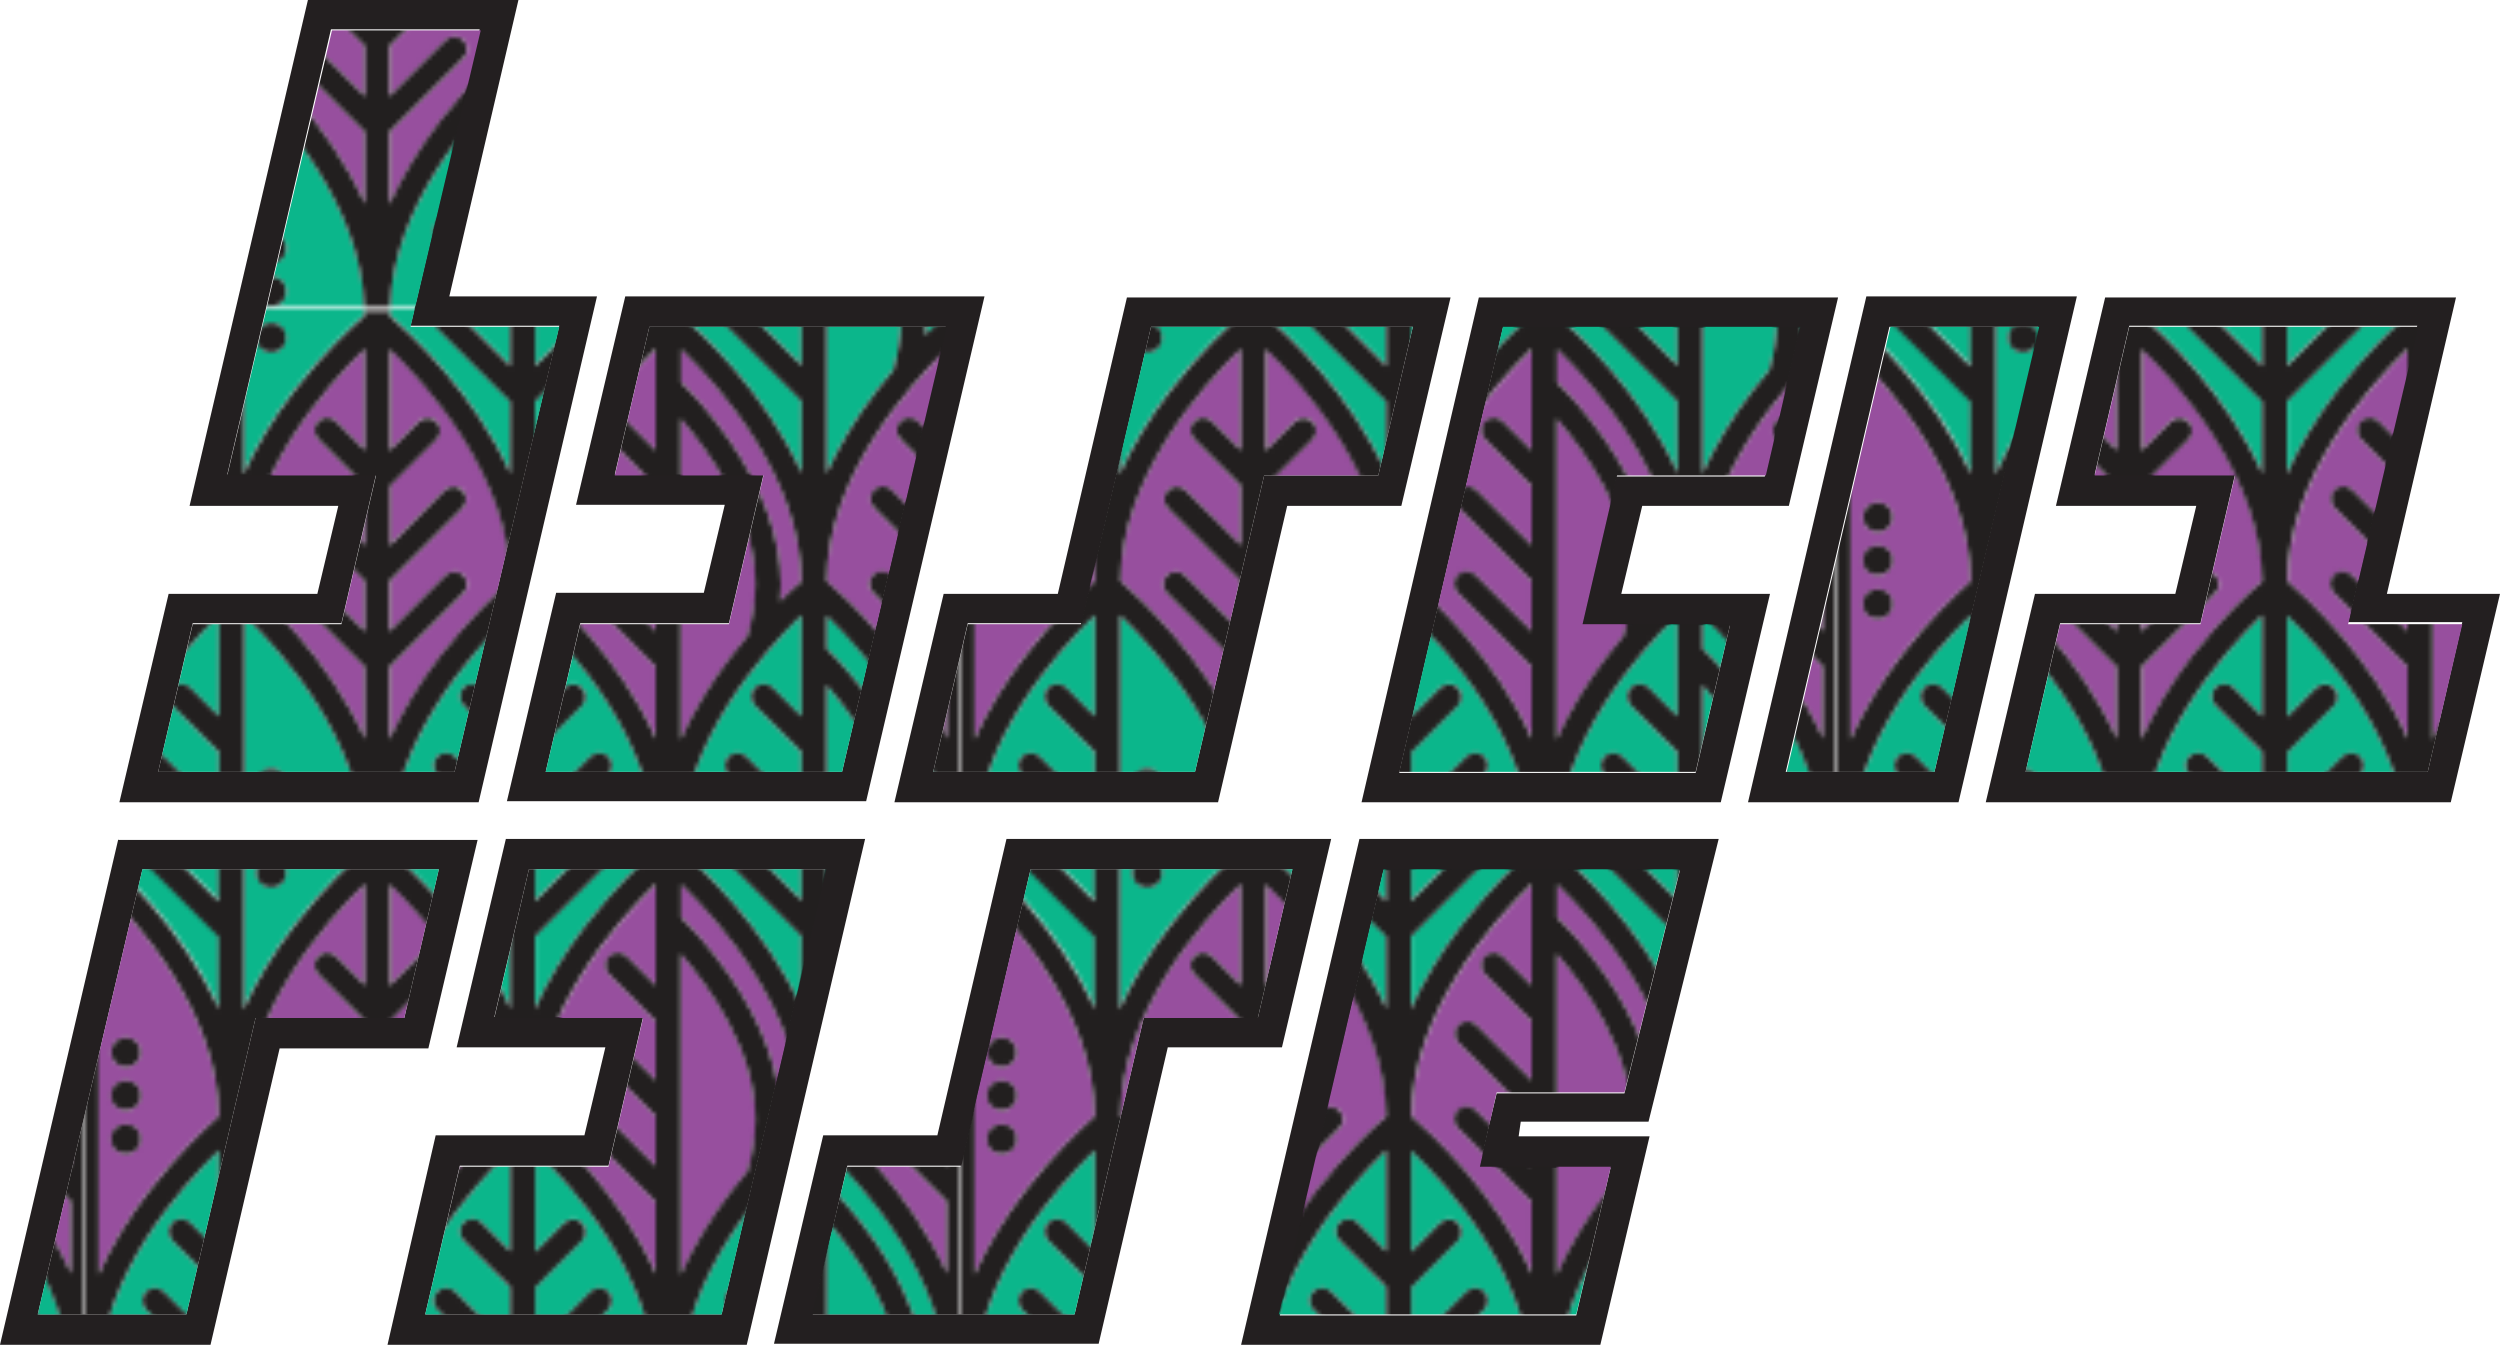 <?xml version="1.0" encoding="utf-8"?>
<!-- Generator: Adobe Illustrator 26.1.0, SVG Export Plug-In . SVG Version: 6.00 Build 0)  -->
<svg version="1.1" id="Layer_1" xmlns="http://www.w3.org/2000/svg" xmlns:xlink="http://www.w3.org/1999/xlink" x="0px" y="0px"
	 viewBox="0 0 238.7 128.4" enable-background="new 0 0 238.7 128.4" xml:space="preserve">
<pattern  x="-1107.9" y="-1244.4" width="202.5" height="123.4" patternUnits="userSpaceOnUse" id="New_Pattern_5" viewBox="0 -123.4 202.5 123.4" overflow="visible">
	<g>
		<rect x="0" y="-123.4" fill="none" width="202.5" height="123.4"/>
		<path fill="#0BB68B" d="M121.2-119.4l-17.1,17.1v16.8c2.9-6.5,6.8-12.9,11.7-19.3c6.9-9,13.7-15.1,16.3-17.4c0-0.4,0-0.8,0-1.2
			h-10.7C122.4-122.3,122.3-120.5,121.2-119.4z"/>
		<polygon fill="#0BB68B" points="104.1,-110.5 117,-123.4 105.3,-123.4 104.1,-122.2 		"/>
		<polygon fill="#0BB68B" points="98.3,-122.2 97.1,-123.4 85.4,-123.4 98.3,-110.5 		"/>
		<path fill="#0BB68B" d="M98.3-85.6v-16.7l-17.1-17.1c-1.1-1.1-1.1-2.9-0.1-4H70.4c0,0.4,0,0.8,0,1.2
			C74.6-118.5,89.8-104.6,98.3-85.6z"/>
		<path fill="#0BB68B" d="M165.8-85.6v-16.7l-17.1-17.1c-1.1-1.1-1.1-2.9-0.1-4h-10.7c0,0.4,0,0.8,0,1.2
			C142.1-118.5,157.3-104.6,165.8-85.6z"/>
		<path fill="#0BB68B" d="M194.5-117.5c2.2-2.2,4-3.7,5-4.7c0-0.4,0-0.8,0-1.2h-4.9c0,0.7,0,1.3,0,2
			C194.7-120.1,194.6-118.8,194.5-117.5z"/>
		<polygon fill="#0BB68B" points="165.8,-122.2 164.6,-123.4 152.9,-123.4 165.8,-110.5 		"/>
		<path fill="#0BB68B" d="M171.6-103.5C171.6-103.5,171.6-103.5,171.6-103.5v18c2.9-6.5,6.8-12.9,11.7-19.3c1.3-1.6,2.5-3.2,3.8-4.7
			c1.1-3.9,1.8-7.9,1.8-12c0-0.7,0-1.3-0.1-2h-17.2c0,0,0,0,0,0V-103.5z"/>
		<path fill="#0BB68B" d="M30.8-85.6v-16.7l-17.1-17.1c-1.1-1.1-1.1-2.9-0.1-4H2.9c0,0.4,0,0.8,0,1.2
			C7.2-118.5,22.4-104.6,30.8-85.6z"/>
		<polygon fill="#0BB68B" points="30.8,-122.2 29.6,-123.4 17.9,-123.4 30.8,-110.5 		"/>
		<path fill="#0BB68B" d="M36.6-123.4C36.6-123.4,36.6-123.4,36.6-123.4l27.9,0c0,0.4,0,0.8,0,1.2c-2.6,2.2-9.4,8.4-16.3,17.4
			c-4.9,6.4-8.8,12.9-11.7,19.3v-18c0,0,0,0,0,0V-123.4z M39.5-116.9c0,1.9,1.5,3.4,3.4,3.4c1.9,0,3.4-1.5,3.4-3.4
			c0-1.9-1.5-3.4-3.4-3.4C41.1-120.3,39.5-118.8,39.5-116.9z"/>
		<path fill="#974F9E" d="M64.6-23.9v-16.7L47.5-57.7c-1.1-1.1-1.1-3,0-4.1c1.1-1.1,3-1.1,4.1,0l13,13v-11.7L47.7-77.4
			c-1.1-1.1-1.1-3,0-4.1c1.1-1.1,3-1.1,4.1,0l12.8,12.8v-13.8L53.8-93.4c-1.1-1.1-1.1-3,0-4.1c1.1-1.1,3-1.1,4.1,0l6.7,6.7v-23.5
			c-9,8.7-27.7,29.7-27.9,53.8C40.9-56.8,56.1-42.9,64.6-23.9z"/>
		<path fill="#974F9E" d="M77.1-97.5c1.1-1.1,3-1.1,4.1,0c1.1,1.1,1.1,3,0,4.1L70.4-82.6v13.8l12.8-12.8c1.1-1.1,3-1.1,4.1,0
			c1.1,1.1,1.1,3,0,4.1L70.4-60.5v11.7l13-13c1.1-1.1,3-1.1,4.1,0c1.1,1.1,1.1,3,0,4.1L70.4-40.6v16.8c2.9-6.5,6.8-12.9,11.7-19.3
			c6.9-9,13.7-15.1,16.3-17.4c-0.2-24.1-18.9-45.1-27.9-53.8v23.5L77.1-97.5z"/>
		<path fill="#974F9E" d="M132.1-23.9v-16.7l-17.1-17.1c-1.1-1.1-1.1-3,0-4.1c1.1-1.1,3-1.1,4.1,0l13,13v-11.7l-16.9-16.9
			c-1.1-1.1-1.1-3,0-4.1c1.1-1.1,3-1.1,4.1,0l12.8,12.8v-13.8l-10.8-10.8c-1.1-1.1-1.1-3,0-4.1c1.1-1.1,3-1.1,4.1,0l6.7,6.7v-23.5
			c-9,8.7-27.7,29.7-27.9,53.8C108.4-56.8,123.6-42.9,132.1-23.9z"/>
		<path fill="#974F9E" d="M148.9-93.4c7.9,11.4,12.1,23,12.1,33.7c0,1.3-0.1,2.6-0.2,3.9c2.2-2.2,4-3.7,5-4.7
			c-0.2-24.1-18.9-45.1-27.9-53.8v7.7C139.8-104.7,144.3-100,148.9-93.4z"/>
		<path fill="#974F9E" d="M137.9-98.1v14.3c0,0,0,0,0,0v22.1c0,0,0,0,0,0v19.9c0,0,0,0,0,0v18c2.9-6.5,6.8-12.9,11.7-19.3
			c1.3-1.6,2.5-3.2,3.8-4.7c1.1-3.9,1.8-7.9,1.8-12C155.1-75.9,144.4-90.6,137.9-98.1z"/>
		<path fill="#974F9E" d="M30.8-60.5c-2.6,2.2-9.4,8.4-16.3,17.4C9.7-36.7,5.8-30.2,2.9-23.8v-18c0,0,0,0,0,0v-19.9c0,0,0,0,0,0
			v-22.1c0,0,0,0,0,0v-30.5C11.9-105.5,30.6-84.5,30.8-60.5z M12.6-55.2c0-1.9-1.5-3.4-3.4-3.4c-1.9,0-3.4,1.5-3.4,3.4
			c0,1.9,1.5,3.4,3.4,3.4C11.1-51.8,12.6-53.3,12.6-55.2z M12.6-65.3c0-1.9-1.5-3.4-3.4-3.4c-1.9,0-3.4,1.5-3.4,3.4
			c0,1.9,1.5,3.4,3.4,3.4C11.1-61.8,12.6-63.4,12.6-65.3z M12.6-75.3c0-1.9-1.5-3.4-3.4-3.4c-1.9,0-3.4,1.5-3.4,3.4s1.5,3.4,3.4,3.4
			C11.1-71.9,12.6-73.5,12.6-75.3z"/>
		<path fill="#974F9E" d="M199.5-23.9v-16.7l-17.1-17.1c-1.1-1.1-1.1-3,0-4.1c1.1-1.1,3-1.1,4.1,0l13,13v-11.7l-16.9-16.9
			c-1.1-1.1-1.1-3,0-4.1c1.1-1.1,3-1.1,4.1,0l12.8,12.8v-13.8l-10.8-10.8c-1.1-1.1-1.1-3,0-4.1c1.1-1.1,3-1.1,4.1,0l6.7,6.7v-23.5
			c-9,8.7-27.7,29.7-27.9,53.8C175.9-56.8,191.1-42.9,199.5-23.9z"/>
		<path fill="#0BB68B" d="M81.4-15.7c-1.1-1.1-1.1-3,0-4.1c1.1-1.1,3-1.1,4.1,0L98.3-7v-13.8L87.5-31.7c-1.1-1.1-1.1-3,0-4.1
			c1.1-1.1,3-1.1,4.1,0l6.7,6.7v-23.5C89.5-44,71.3-23.6,70.4,0h10.7c0,0,0-0.1,0.1-0.1c1.1-1.1,3-1.1,4.1,0L85.4,0h11.7L81.4-15.7z
			"/>
		<path fill="#0BB68B" d="M104.1-52.6v23.5l6.7-6.7c1.1-1.1,3-1.1,4.1,0c1.1,1.1,1.1,3,0,4.1l-10.8,10.8V-7l12.8-12.8
			c1.1-1.1,3-1.1,4.1,0c1.1,1.1,1.1,3,0,4.1L105.3,0H117l0.1-0.1c1.1-1.1,3-1.1,4.1,0c0,0,0,0.1,0.1,0.1H132
			C131.2-23.6,113-44,104.1-52.6z"/>
		<path fill="#0BB68B" d="M148.9-15.7c-1.1-1.1-1.1-3,0-4.1c1.1-1.1,3-1.1,4.1,0L165.8-7v-13.8L155-31.7c-1.1-1.1-1.1-3,0-4.1
			c1.1-1.1,3-1.1,4.1,0l6.7,6.7v-23.5c-8.8,8.6-27.1,29-27.9,52.6h10.7c0,0,0-0.1,0.1-0.1c1.1-1.1,3-1.1,4.1,0l0.1,0.1h11.7
			L148.9-15.7z"/>
		<path fill="#0BB68B" d="M171.6-52.6v7.7c1.9,1.9,6.5,6.6,11,13.1C190-21,194.2-10.1,194.6,0h4.9C198.7-23.6,180.5-44,171.6-52.6z"
			/>
		<path fill="#0BB68B" d="M171.6-36.4v14.3c0,0,0,0,0,0V0c0,0,0,0,0,0h17.2C188-15.4,177.9-29.2,171.6-36.4z"/>
		<path fill="#0BB68B" d="M64.5,0H36.6c0,0,0,0,0,0v-22.1c0,0,0,0,0,0v-30.5C45.5-44,63.7-23.6,64.5,0z M46.4-3.6
			c0-1.9-1.5-3.4-3.4-3.4c-1.9,0-3.4,1.5-3.4,3.4c0,1.9,1.5,3.4,3.4,3.4C44.8-0.1,46.4-1.7,46.4-3.6z M46.4-13.6
			c0-1.9-1.5-3.4-3.4-3.4c-1.9,0-3.4,1.5-3.4,3.4c0,1.9,1.5,3.4,3.4,3.4C44.8-10.2,46.4-11.8,46.4-13.6z"/>
		<path fill="#0BB68B" d="M13.9-15.7c-1.1-1.1-1.1-3,0-4.1c1.1-1.1,3-1.1,4.1,0L30.8-7v-13.8L20-31.7c-1.1-1.1-1.1-3,0-4.1
			c1.1-1.1,3-1.1,4.1,0l6.7,6.7v-23.5C22-44,3.8-23.6,2.9,0h10.7c0,0,0-0.1,0.1-0.1c1.1-1.1,3-1.1,4.1,0L17.9,0h11.7L13.9-15.7z"/>
		<g>
			<circle fill="#221F1F" cx="42.9" cy="-116.9" r="3.4"/>
			<path fill="#221F1F" d="M9.2-71.9c1.9,0,3.4-1.5,3.4-3.4s-1.5-3.4-3.4-3.4c-1.9,0-3.4,1.5-3.4,3.4S7.3-71.9,9.2-71.9z"/>
			<circle fill="#221F1F" cx="9.2" cy="-65.3" r="3.4"/>
			<circle fill="#221F1F" cx="9.2" cy="-55.2" r="3.4"/>
			<path fill="#221F1F" d="M201.1-123.4H201h-1.5h-0.1c0,0.4,0,0.8,0,1.2c-1.1,0.9-2.8,2.5-5,4.7c0.1-1.3,0.2-2.6,0.2-3.9
				c0-0.7,0-1.3,0-2h-5.8c0,0.7,0.1,1.3,0.1,2c0,4.1-0.7,8.1-1.8,12c-1.2,1.5-2.5,3-3.8,4.7c-4.9,6.4-8.8,12.9-11.7,19.3v-18
				c0,0,0,0,0,0v-19.9c0,0,0,0,0,0h-7l1.2,1.2v11.7l-12.9-12.9h-4.3c-1.1,1.1-1,2.9,0.1,4l17.1,17.1v16.7
				c-8.5-19-23.7-32.9-27.9-36.5c0-0.4,0-0.8,0-1.2h-1.5h-2.8h-1.5H132c0,0.4,0,0.8,0,1.2c-2.6,2.2-9.4,8.4-16.3,17.4
				c-4.9,6.4-8.8,12.9-11.7,19.3v-16.8l17.1-17.1c1.1-1.1,1.1-2.9,0.1-4H117l-12.9,12.9v-11.7l1.2-1.2h-7h-1.2l1.2,1.2v11.7
				l-12.9-12.9h-4.3c-1.1,1.1-1,2.9,0.1,4l17.1,17.1v16.7c-8.5-19-23.7-32.9-27.9-36.5c0-0.4,0-0.8,0-1.2h-0.1h-1.5h-0.1h-2.6h-0.1
				h-1.5c0,0.4,0,0.8,0,1.2c-2.6,2.2-9.4,8.4-16.3,17.4c-4.9,6.4-8.8,12.9-11.7,19.3v-18c0,0,0,0,0,0v-19.9c0,0,0,0,0,0h-7l1.2,1.2
				v11.7l-12.9-12.9h-4.3c-1.1,1.1-1,2.9,0.1,4l17.1,17.1v16.7c-8.5-19-23.7-32.9-27.9-36.5c0-0.4,0-0.8,0-1.2H1.4H1.3H0v2.6v32.9v7
				v15v7v12.9v7v22.7v2.5v12.5v0.8V0h1.3h0.1h1.5c0.8-23.6,19-44,27.9-52.6v23.5l-6.7-6.7c-1.1-1.1-3-1.1-4.1,0
				c-1.1,1.1-1.1,3,0,4.1l10.8,10.8V-7L18-19.8c-1.1-1.1-3-1.1-4.1,0c-1.1,1.1-1.1,3,0,4.1L29.6,0h7c0,0,0,0,0,0v-22.1c0,0,0,0,0,0
				v-30.5C45.5-44,63.7-23.6,64.5,0h1.5h0.1h2.6h0.1h1.5h0.1c0.8-23.6,19-44,27.9-52.6v23.5l-6.7-6.7c-1.1-1.1-3-1.1-4.1,0
				c-1.1,1.1-1.1,3,0,4.1l10.8,10.8V-7L85.5-19.8c-1.1-1.1-3-1.1-4.1,0c-1.1,1.1-1.1,3,0,4.1L97.1,0h1.2h7L121-15.7
				c1.1-1.1,1.1-3,0-4.1c-1.1-1.1-3-1.1-4.1,0L104.1-7v-13.8l10.8-10.8c1.1-1.1,1.1-3,0-4.1c-1.1-1.1-3-1.1-4.1,0l-6.7,6.7v-23.5
				C113-44,131.2-23.6,132,0h0.1h1.5h2.8h1.5c0.8-23.6,19-44,27.9-52.6v23.5l-6.7-6.7c-1.1-1.1-3-1.1-4.1,0c-1.1,1.1-1.1,3,0,4.1
				l10.8,10.8V-7L153-19.8c-1.1-1.1-3-1.1-4.1,0c-1.1,1.1-1.1,3,0,4.1L164.6,0h7c0,0,0,0,0,0v-22.1c0,0,0,0,0,0v-14.3
				c6.2,7.1,16.4,21,17.2,36.4h5.8c-0.5-10.1-4.6-21-12-31.7c-4.6-6.6-9.1-11.3-11-13.1v-7.7c8.8,8.6,27.1,29,27.9,52.6h0.1h1.5h0.1
				h1.3v-0.3v-0.8v-15.1v-22.6v-7v-12.9v-7v-15.1v-7v-35.6H201.1z M14.6-43.1C9.7-36.7,5.8-30.2,2.9-23.8v-18c0,0,0,0,0,0v-19.9
				c0,0,0,0,0,0v-22.1c0,0,0,0,0,0v-30.5c9,8.7,27.7,29.7,27.9,53.8C28.2-58.2,21.4-52,14.6-43.1z M36.7-60.5
				c0.2-24.1,18.9-45.1,27.9-53.8v23.5l-6.7-6.7c-1.1-1.1-3-1.1-4.1,0c-1.1,1.1-1.1,3,0,4.1l10.8,10.8v13.8L51.8-81.5
				c-1.1-1.1-3-1.1-4.1,0c-1.1,1.1-1.1,3,0,4.1l16.9,16.9v11.7l-13-13c-1.1-1.1-3-1.1-4.1,0c-1.1,1.1-1.1,3,0,4.1l17.1,17.1v16.7
				C56.1-42.9,40.9-56.8,36.7-60.5z M82-43.1c-4.9,6.4-8.8,12.9-11.7,19.3v-16.8l17.1-17.1c1.1-1.1,1.1-3,0-4.1
				c-1.1-1.1-3-1.1-4.1,0l-13,13v-11.7l16.9-16.9c1.1-1.1,1.1-3,0-4.1c-1.1-1.1-3-1.1-4.1,0L70.4-68.7v-13.8l10.8-10.8
				c1.1-1.1,1.1-3,0-4.1c-1.1-1.1-3-1.1-4.1,0l-6.7,6.7v-23.5c9,8.7,27.7,29.7,27.9,53.8C95.7-58.2,88.9-52,82-43.1z M104.1-60.5
				c0.2-24.1,18.9-45.1,27.9-53.8v23.5l-6.7-6.7c-1.1-1.1-3-1.1-4.1,0c-1.1,1.1-1.1,3,0,4.1l10.8,10.8v13.8l-12.8-12.8
				c-1.1-1.1-3-1.1-4.1,0c-1.1,1.1-1.1,3,0,4.1l16.9,16.9v11.7l-13-13c-1.1-1.1-3-1.1-4.1,0c-1.1,1.1-1.1,3,0,4.1l17.1,17.1v16.7
				C123.6-42.9,108.4-56.8,104.1-60.5z M149.5-43.1c-4.9,6.4-8.8,12.9-11.7,19.3v-18c0,0,0,0,0,0v-19.9c0,0,0,0,0,0v-22.1
				c0,0,0,0,0,0v-14.3c6.5,7.5,17.3,22.2,17.3,38.3c0,4.1-0.7,8.1-1.8,12C152-46.3,150.8-44.7,149.5-43.1z M160.8-55.8
				c0.1-1.3,0.2-2.6,0.2-3.9c0-10.7-4.2-22.3-12.1-33.7c-4.6-6.6-9.1-11.3-11-13.1v-7.7c9,8.7,27.7,29.7,27.9,53.8
				C164.7-59.5,163-58,160.8-55.8z M188.7-93.4l10.8,10.8v13.8l-12.8-12.8c-1.1-1.1-3-1.1-4.1,0c-1.1,1.1-1.1,3,0,4.1l16.9,16.9
				v11.7l-13-13c-1.1-1.1-3-1.1-4.1,0c-1.1,1.1-1.1,3,0,4.1l17.1,17.1v16.7c-8.5-19-23.7-32.9-27.9-36.5
				c0.2-24.1,18.9-45.1,27.9-53.8v23.5l-6.7-6.7c-1.1-1.1-3-1.1-4.1,0C187.6-96.4,187.6-94.5,188.7-93.4z"/>
			<path fill="#221F1F" d="M81.2-0.1C81.2-0.1,81.2,0,81.2-0.1L85.4,0l-0.1-0.1C84.2-1.2,82.3-1.2,81.2-0.1z"/>
			<path fill="#221F1F" d="M117.1-0.1L117.1-0.1l4.2,0.1c0,0,0-0.1-0.1-0.1C120.1-1.2,118.3-1.2,117.1-0.1z"/>
			<path fill="#221F1F" d="M148.7-0.1C148.7-0.1,148.6,0,148.7-0.1l4.2,0.1l-0.1-0.1C151.7-1.2,149.8-1.2,148.7-0.1z"/>
			<path fill="#221F1F" d="M13.7-0.1C13.7-0.1,13.7,0,13.7-0.1L17.9,0l-0.1-0.1C16.7-1.2,14.9-1.2,13.7-0.1z"/>
			<circle fill="#221F1F" cx="42.9" cy="-13.6" r="3.4"/>
			<circle fill="#221F1F" cx="42.9" cy="-3.6" r="3.4"/>
		</g>
	</g>
</pattern>
<g>
	<g>
		<path fill="#231F20" d="M42.9,28.3L49.5,0H29.4L18.1,48.3h14.2l-2,8.4H16.1l-4.7,19.9h34.3L57,28.3H42.9z M43.4,73.7H15.1
			l3.3-14.2h14.2l3.3-14.2H21.7l9.9-42.5h14.2l-6.6,28.3h14.2L43.4,73.7z"/>
		<pattern  id="SVGID_1_" xlink:href="#New_Pattern_5" patternTransform="matrix(0.412 0 0 0.412 -3549.843 -3544.778)">
		</pattern>
		<polygon fill="url(#SVGID_1_)" points="53.4,31.2 43.4,73.7 15.1,73.7 18.4,59.6 32.6,59.6 35.9,45.4 21.7,45.4 31.7,2.9 
			45.9,2.9 39.2,31.2 		"/>
		<path fill="#231F20" d="M59.7,28.3l-4.7,19.9h14.2l-2,8.4H53.1l-4.7,19.9h34.3L94,28.3H59.7z M80.4,73.7H52.1l3.3-14.2h14.2
			l3.3-14.2H58.7L62,31.2h28.3L80.4,73.7z"/>
		
			<pattern  id="SVGID_00000019645481318794603490000001860132845134044295_" xlink:href="#New_Pattern_5" patternTransform="matrix(0.412 0 0 0.412 -3549.843 -3544.778)">
		</pattern>
		<polygon fill="url(#SVGID_00000019645481318794603490000001860132845134044295_)" points="90.4,31.2 80.4,73.7 52.1,73.7 
			55.4,59.6 69.6,59.6 72.9,45.4 58.7,45.4 62,31.2 		"/>
		<path fill="#231F20" d="M107.6,28.4L101,56.7H90.1l-4.7,19.9h30.9l6.6-28.3h10.9l4.7-19.9H107.6z M131.6,45.4h-10.9l-6.6,28.3h-25
			l3.3-14.2h10.9l6.6-28.3h25L131.6,45.4z"/>
		
			<pattern  id="SVGID_00000064316919224841757260000005446024630045873573_" xlink:href="#New_Pattern_5" patternTransform="matrix(0.412 0 0 0.412 -3549.843 -3544.778)">
		</pattern>
		<polygon fill="url(#SVGID_00000064316919224841757260000005446024630045873573_)" points="134.9,31.2 131.6,45.4 120.7,45.4 
			114.1,73.7 89.1,73.7 92.4,59.6 103.2,59.6 109.9,31.2 		"/>
		<path fill="#231F20" d="M227.9,56.7l6.6-28.3H201l-4.7,19.9h13.4l-2,8.4h-13.4l-4.7,19.9H234l4.7-19.9H227.9z M231.8,73.7h-38.4
			l3.3-14.2h13.4l3.3-14.2H200l3.3-14.2h27.5l-6.6,28.3h10.9L231.8,73.7z"/>
		
			<pattern  id="SVGID_00000119822323786322522130000005158826452544873088_" xlink:href="#New_Pattern_5" patternTransform="matrix(0.412 0 0 0.412 -3549.843 -3544.778)">
		</pattern>
		<polygon fill="url(#SVGID_00000119822323786322522130000005158826452544873088_)" points="235.1,59.6 231.8,73.7 193.4,73.7 
			196.7,59.6 210.1,59.6 213.4,45.4 200,45.4 203.3,31.2 230.9,31.2 224.2,59.6 		"/>
		<path fill="#231F20" d="M170.8,48.3l4.7-19.9h-34.3L130,76.6h34.3l4.7-19.9h-14.2l2-8.4H170.8z M165.2,59.6l-3.3,14.2h-28.3
			l9.9-42.5h28.3l-3.3,14.2h-14.2l-3.3,14.2H165.2z"/>
		
			<pattern  id="SVGID_00000133490650669718434180000008196536313681529772_" xlink:href="#New_Pattern_5" patternTransform="matrix(0.412 0 0 0.412 -3549.843 -3544.778)">
		</pattern>
		<polygon fill="url(#SVGID_00000133490650669718434180000008196536313681529772_)" points="154.4,45.4 151.1,59.6 165.2,59.6 
			161.9,73.7 133.6,73.7 143.5,31.2 171.9,31.2 168.6,45.4 		"/>
		<path fill="#231F20" d="M178.2,28.3l-11.3,48.3H187l11.3-48.3H178.2z M184.7,73.7h-14.2l9.9-42.5h14.2L184.7,73.7z"/>
		
			<pattern  id="SVGID_00000065767912462605460980000016450952145182943892_" xlink:href="#New_Pattern_5" patternTransform="matrix(0.412 0 0 0.412 -3549.843 -3544.778)">
		</pattern>
		<polygon fill="url(#SVGID_00000065767912462605460980000016450952145182943892_)" points="194.7,31.2 184.7,73.7 170.6,73.7 
			180.5,31.2 		"/>
	</g>
	<g>
		<path fill="#231F20" d="M48.3,80.1l-4.7,19.9h14.2l-2,8.4H41.6L37,128.4h34.3l11.3-48.3H48.3z M68.9,125.5H40.6l3.3-14.2h14.2
			l3.3-14.2H47.2L50.5,83h28.3L68.9,125.5z"/>
		
			<pattern  id="SVGID_00000046315436776358259670000002613473357151505841_" xlink:href="#New_Pattern_5" patternTransform="matrix(0.412 0 0 0.412 -3549.843 -3544.778)">
		</pattern>
		<polygon fill="url(#SVGID_00000046315436776358259670000002613473357151505841_)" points="78.9,83 68.9,125.5 40.6,125.5 
			43.9,111.4 58.1,111.4 61.4,97.2 47.2,97.2 50.5,83 		"/>
		<path fill="#231F20" d="M11.3,80.1L0,128.4h20.1l6.6-28.3h14.2l4.7-19.9H11.3z M38.6,97.2H24.4l-6.6,28.3H3.6L13.6,83h28.3
			L38.6,97.2z"/>
		
			<pattern  id="SVGID_00000018930891433225712140000006015530129445024185_" xlink:href="#New_Pattern_5" patternTransform="matrix(0.412 0 0 0.412 -3549.843 -3544.778)">
		</pattern>
		<polygon fill="url(#SVGID_00000018930891433225712140000006015530129445024185_)" points="41.9,83 38.6,97.2 24.4,97.2 
			17.8,125.5 3.6,125.5 13.6,83 		"/>
		<path fill="#231F20" d="M96.1,80.1l-6.6,28.3H78.6l-4.7,19.9h31l6.6-28.3h10.9l4.7-19.9H96.1z M120.1,97.2h-10.9l-6.6,28.3h-25
			l3.3-14.2h10.9L98.4,83h25L120.1,97.2z"/>
		
			<pattern  id="SVGID_00000056423812146383548860000008413432380425251465_" xlink:href="#New_Pattern_5" patternTransform="matrix(0.412 0 0 0.412 -3549.843 -3544.778)">
		</pattern>
		<polygon fill="url(#SVGID_00000056423812146383548860000008413432380425251465_)" points="123.4,83 120.1,97.2 109.2,97.2 
			102.6,125.5 77.5,125.5 80.9,111.4 91.7,111.4 98.4,83 		"/>
		<g>
			<path fill="#231F20" d="M145.2,107.1h12.2l6.7-27h-34.3l-11.3,48.3h34.3l4.7-19.9h-12.5L145.2,107.1z M153.8,111.4l-3.3,14.2
				h-28.3l9.9-42.5h28.3l-5.3,21.3h-12.2l-1.7,7.1H153.8z"/>
			
				<pattern  id="SVGID_00000040561127292025211580000002348981427456959372_" xlink:href="#New_Pattern_5" patternTransform="matrix(0.412 0 0 0.412 -3549.843 -3544.778)">
			</pattern>
			<polygon fill="url(#SVGID_00000040561127292025211580000002348981427456959372_)" points="142.9,104.3 141.3,111.4 153.8,111.4 
				150.5,125.5 122.1,125.5 132.1,83 160.4,83 155.1,104.3 			"/>
		</g>
	</g>
</g>
</svg>
